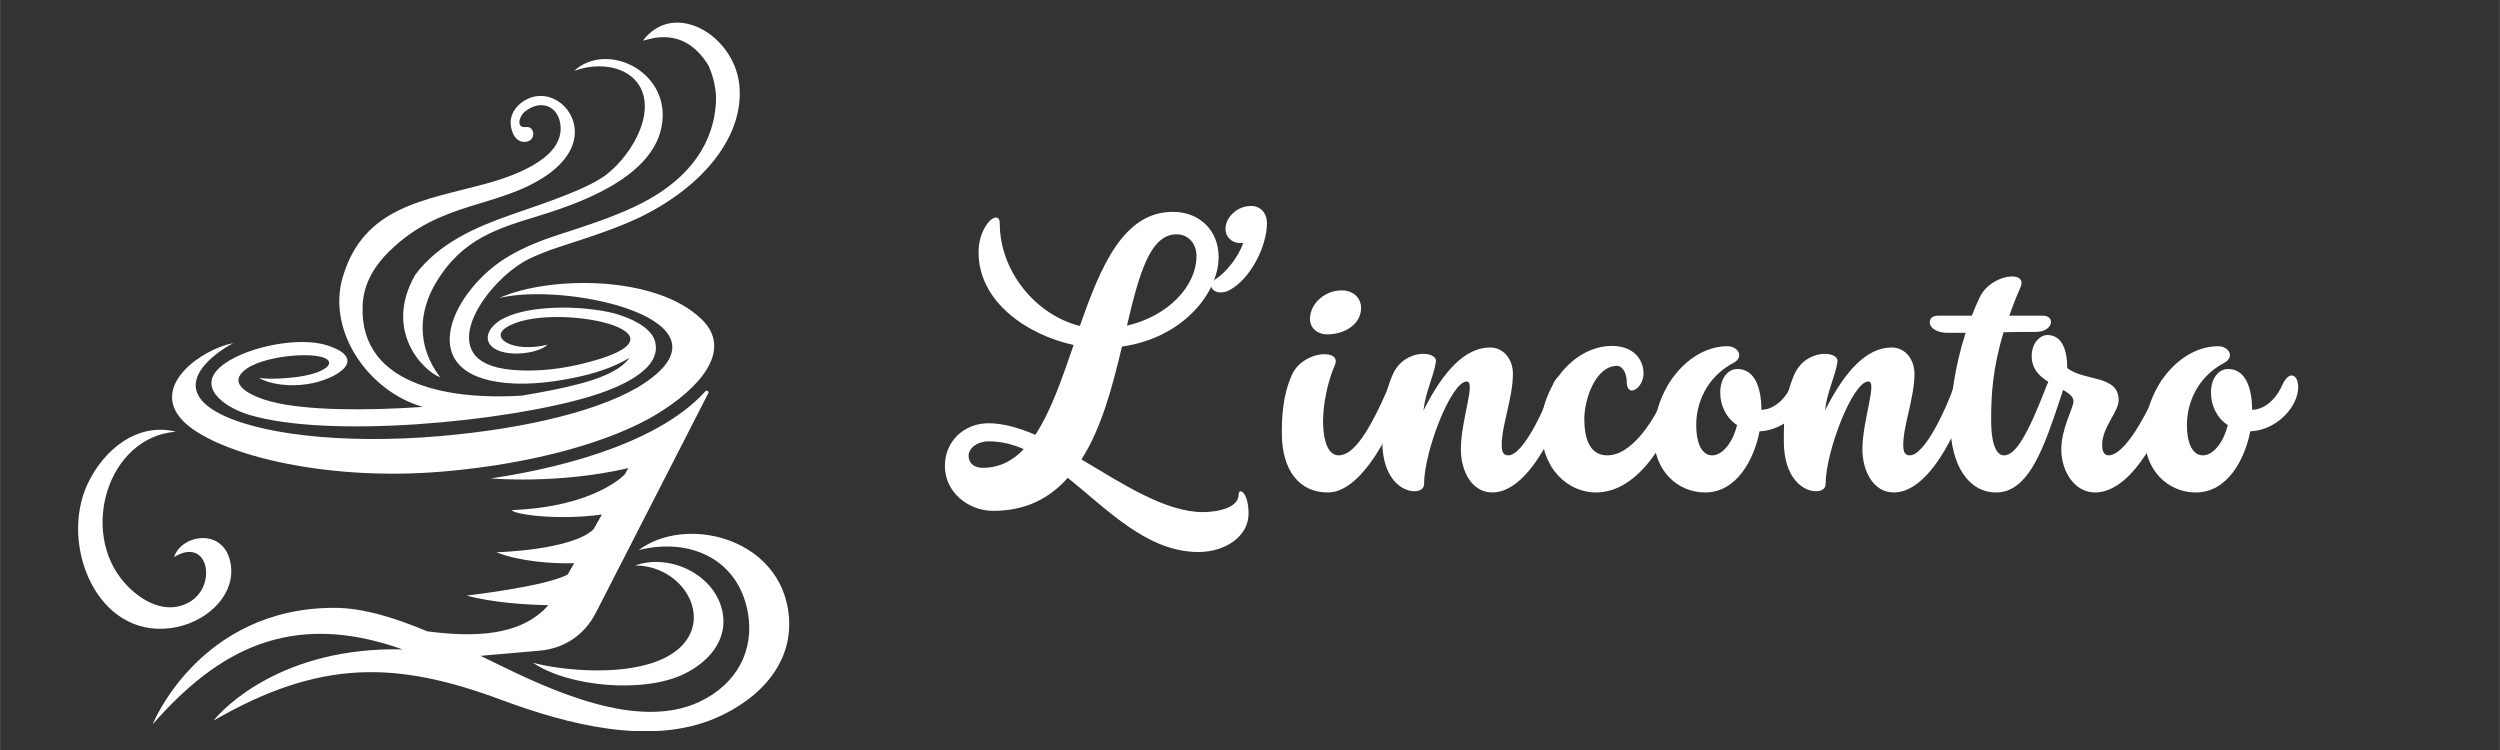 <svg xmlns="http://www.w3.org/2000/svg" xmlns:xlink="http://www.w3.org/1999/xlink" width="2500" zoomAndPan="magnify" viewBox="0 0 1874.88 562.5" height="750" preserveAspectRatio="xMidYMid meet" version="1.0"><rect x="0" y="0" width="1874.88" height="562.5" fill="#333333" stroke="none"/><defs><g/><clipPath id="4a2e8be088"><path d="M 58 16.961 L 592 16.961 L 592 548.238 L 58 548.238 Z M 58 16.961 " clip-rule="nonzero"/></clipPath></defs><g clip-path="url(#4a2e8be088)"><path fill="#ffffff" d="M 492.953 310.383 C 458.977 331.055 400.598 347.723 333.328 353.57 C 239.684 361.719 158.742 338.926 136.551 314.984 C 112.379 288.926 151.789 261.625 174.902 257.344 C 160.398 264.938 128.031 288.465 161.09 308.219 C 189.91 325.391 255.566 333.586 330.75 327.004 C 396.543 321.293 454.004 306.93 483.379 287.27 C 554.375 239.664 424.859 211.211 374.352 223.504 C 412.105 206.695 492.035 206.145 526.242 239.523 C 550.691 263.375 522.836 292.195 492.953 310.336 Z M 292.215 188.098 C 280.703 199.469 272.602 212.59 271.91 229.121 C 269.195 292.105 343.918 299.746 390.973 296.754 C 407.18 294.129 422.051 291.137 434.438 287.914 C 443.781 285.473 464.961 279.211 471.961 268.348 C 462.891 274.008 450.414 278.75 436.785 281.93 C 418 286.348 397.145 288.926 379.371 287.223 C 307.73 280.363 340.328 215.906 381.996 191.871 C 392.816 185.609 404.465 180.777 415.422 177.184 L 423.848 174.422 C 439.547 169.312 457.965 163.371 475.043 155.406 C 520.441 134.32 535.359 104.117 536.879 77.137 C 537.477 67.055 534.805 56.926 531.309 49.145 C 512.754 18.895 487.523 29.438 482.09 30.496 C 505.523 -0.395 550.23 26.309 554.375 63.188 C 558.562 100.711 528.773 139.477 478.82 163.465 C 461.188 171.613 442.539 177.691 426.562 182.848 L 418.184 185.609 C 411.508 187.82 404.555 190.492 397.742 193.668 C 366.297 208.309 323.062 267.934 378.035 276.633 C 394.934 279.305 416.066 277.691 434.758 273.273 C 534.16 249.836 410.449 224.285 379.094 245.969 C 367.445 254.027 385.449 264.711 410.633 258.492 C 403.035 266.043 374.812 268.715 367.355 258.262 C 362.934 252.094 367.816 243.531 378.312 238.418 C 397.188 229.164 431.996 228.934 456.676 234.09 C 467.492 236.348 487.754 243.715 491.16 255.824 C 497.238 277.418 463.121 291.137 442.402 297.398 C 379.785 316.273 246.543 329.258 186.504 311.027 C 168.273 305.5 144.605 289.25 168.777 272.445 C 187.012 259.781 224.352 252.371 245.113 258.953 C 277.297 269.176 252.391 284.645 230.75 288.051 C 217.906 290.078 202.758 288.559 194.055 283.355 C 200.227 284.875 228.355 284.137 240.602 278.062 C 243.32 276.727 246.035 275.023 246.633 273.133 C 249.855 262.637 201.285 264.895 184.848 276.586 C 168.18 288.422 189.727 297.766 204.047 301.402 C 229.047 307.711 272.418 308.266 317.031 305.18 C 276.055 293.395 245.113 248.32 256.949 207.988 C 272.648 154.578 318.504 150.344 364.547 137.727 C 388.719 131.098 425.551 117.055 419.84 91.133 C 417.402 79.945 405.707 74.051 393.504 83.766 C 389.223 87.219 386.875 96.246 394.289 95.277 C 401.242 94.355 402.438 105.684 393.965 106.418 C 385.082 107.203 381.902 95.047 383.191 88.738 C 384.621 81.742 390.699 75.801 397.789 73.27 C 412.891 67.883 428.223 79.484 430.707 94.496 C 433.285 110.059 422.234 123.086 409.852 131.559 C 373.801 156.234 330.293 150.574 292.262 188.188 Z M 399.723 497.078 C 421.039 502.836 469.656 507.805 498.48 493.441 C 540.238 472.633 516.066 424.195 476.289 424.105 C 504.051 414.203 539.824 433.082 542.402 463.148 C 544.016 481.609 530.938 496.617 513.441 505.273 C 483.195 520.285 426.473 515.266 399.723 497.078 Z M 114.59 542.844 C 114.59 542.844 149.578 456.195 250.133 455.871 C 271.82 455.781 295.852 463.191 320.438 473.508 C 352.758 477.648 389.777 478.203 411.23 453.891 C 396.129 453.57 369.793 452.188 349.949 446.664 C 349.949 446.664 409.805 439.805 425.781 430.824 L 430.57 422.398 C 415.145 422.906 390.008 421.25 372.188 414.203 C 372.188 414.203 429.004 412.73 445.117 396.895 L 451.379 385.891 C 419.059 390.355 385.957 386.074 383.699 382.574 C 446.453 380.18 468.555 355.734 468.555 355.734 L 471.176 351.082 C 418.551 363.375 367.953 358.816 367.953 358.816 C 407.961 352.969 490.652 336.027 529.004 293.438 C 529.465 292.934 530.203 292.84 530.754 293.254 C 531.309 293.621 531.492 294.359 531.168 294.91 L 446.82 459.602 C 438.352 476.176 423.156 486.398 404.602 488.008 L 360.355 491.875 L 370.07 496.617 C 413.121 517.75 478.129 548.23 524.586 526.316 C 552.855 512.965 565.699 487.594 560.91 459.832 C 553.867 419.27 517.355 402.879 478.867 412.594 C 513.812 386.625 580.848 402.555 590.652 455.273 C 598.16 495.699 569.66 524.473 536.465 538.652 C 487.566 559.559 425.551 543.352 376.055 524.934 C 297.094 495.559 240.145 494.316 160.168 540.402 C 167.488 531.059 211.781 485.016 301.836 487.043 C 216.66 456.699 162.059 489.113 114.727 542.891 Z M 131.762 323.781 C 80.703 327.785 59.246 398.965 93.5 437.27 C 106.438 451.773 125.18 461.121 141.797 451.684 C 163.348 439.48 156.211 401.773 130.473 417.844 C 136.367 399.609 171.266 395.191 173.336 426.496 C 174.766 448.047 153.723 467.613 128.125 471.066 C 72.598 478.477 44.652 408.816 65.324 363.605 C 77.523 336.992 103.309 316.551 131.762 323.781 Z M 430.66 53.059 C 453.91 31.879 497.883 51.215 496.961 87.406 C 495.855 129.625 440.055 150.758 405.707 161.348 C 373.891 171.152 347.004 178.473 327.023 211.809 C 313.992 233.539 312.059 259.23 330.105 283.035 C 316.711 277.785 287.609 247.766 311.324 206.145 C 329.047 182.387 356.625 170.324 383.793 160.887 C 407.777 152.508 441.16 141.641 455.016 130.73 C 470.258 118.711 483.746 97.395 483.562 79.484 C 483.285 53.195 455.293 44.125 430.66 53.105 Z M 430.66 53.059 " fill-opacity="1" fill-rule="evenodd"/></g><g fill="#ffffff" fill-opacity="1"><g transform="translate(708.603, 369.347)"><g><path d="M 190.105 44.66 C 210.215 44.66 227.754 32.969 227.754 15.902 C 227.754 -0.469 220.27 -4.207 220.27 1.871 C 220.27 10.988 205.539 14.73 193.613 14.73 C 165.32 14.73 133.52 -6.312 102.418 -24.785 C 117.617 -48.402 125.801 -79.969 132.816 -109.434 C 177.945 -115.746 205.305 -149.184 205.305 -176.777 C 205.305 -195.484 191.977 -210.449 170.93 -210.449 C 133.75 -210.449 116.684 -169.062 101.25 -124.867 C 68.277 -133.051 41.156 -165.785 41.156 -201.797 C 41.156 -204.836 39.984 -206.238 38.348 -206.238 C 33.906 -206.238 25.254 -195.719 25.254 -180.051 C 25.254 -142.871 61.965 -118.086 96.574 -110.602 C 87.922 -85.582 79.504 -60.797 67.812 -43.258 C 55.652 -48.402 43.961 -51.91 32.738 -51.91 C 14.266 -51.91 0 -38.348 0 -19.875 C 0 0 17.77 13.797 36.242 13.797 C 60.797 13.797 78.801 4.207 92.129 -10.988 C 122.293 13.094 151.758 44.66 190.105 44.66 Z M 17.77 -27.594 C 17.77 -33.203 24.32 -38.348 32.738 -38.348 C 41.855 -38.348 50.742 -36.242 59.16 -32.504 C 50.742 -23.617 40.688 -18.473 28.293 -18.473 C 22.449 -18.473 17.77 -21.512 17.77 -27.594 Z M 136.559 -125.102 C 145.445 -162.98 153.629 -193.613 173.738 -193.613 C 182.855 -193.613 188.703 -186.363 188.703 -177.48 C 188.703 -154.328 166.957 -132.113 136.559 -125.102 Z M 136.559 -125.102 "/></g></g></g><g fill="#ffffff" fill-opacity="1"><g transform="translate(875.552, 369.347)"><g><path d="M 46.531 -151.758 C 62.902 -160.645 74.594 -185.43 74.594 -201.797 C 74.594 -209.98 69.449 -214.891 62.668 -214.891 C 52.379 -214.891 43.492 -206.473 43.492 -197.59 C 43.492 -191.977 47.938 -187.066 54.715 -187.066 L 56.82 -187.066 C 52.848 -176.074 43.961 -165.086 36.012 -159.941 C 27.824 -154.562 36.477 -146.379 46.531 -151.758 Z M 46.531 -151.758 "/></g></g></g><g fill="#ffffff" fill-opacity="1"><g transform="translate(957.155, 369.347)"><g><path d="M 39.051 0 C 60.562 -0.234 83.012 -34.84 96.34 -74.828 C 100.547 -87.453 90.023 -92.598 84.883 -80.672 C 69.449 -44.66 57.758 -27.824 46.766 -27.824 C 40.453 -27.824 35.074 -35.074 35.074 -54.25 C 35.309 -67.344 38.582 -83.246 43.961 -95.637 C 49.34 -108.031 19.875 -106.629 11.691 -88.156 C 4.91 -72.957 3.977 -56.586 4.207 -42.559 C 4.676 -17.77 16.367 0.234 39.051 0 Z M 25.254 -130.012 C 25.254 -123.23 31.102 -118.555 38.113 -118.555 C 51.441 -118.555 63.602 -126.27 63.602 -138.43 C 63.602 -145.445 58.223 -151.289 49.805 -151.523 C 37.18 -151.992 25.254 -142.168 25.254 -130.012 Z M 25.254 -130.012 "/></g></g></g><g fill="#ffffff" fill-opacity="1"><g transform="translate(1033.381, 369.347)"><g><path d="M 85.816 0 C 115.512 0 138.195 -58.223 142.871 -75.762 C 146.379 -88.855 135.156 -92.129 131.18 -80.438 C 126.035 -65.238 109.434 -27.824 97.742 -27.824 C 94 -27.824 92.832 -30.633 92.832 -35.543 C 92.832 -50.508 101.25 -71.086 101.25 -89.09 C 101.25 -99.848 94.234 -108.73 84.18 -108.73 C 65.941 -108.73 49.574 -92.129 34.141 -61.496 C 35.777 -75.762 41.621 -86.285 43.492 -97.977 C 44.895 -106.395 19.641 -108.266 10.988 -88.156 C 3.742 -71.086 3.273 -57.055 3.273 -38.348 C 3.273 -10.523 18.004 -0.703 27.594 -0.934 C 31.566 -0.934 34.605 -2.805 34.605 -6.312 C 34.605 -30.633 54.949 -83.246 66.641 -83.246 C 73.656 -83.246 62.199 -54.25 62.199 -32.27 C 62.199 -16.836 69.914 0 85.816 0 Z M 85.816 0 "/></g></g></g><g fill="#ffffff" fill-opacity="1"><g transform="translate(1155.903, 369.347)"><g><path d="M 40.922 0 C 73.188 0 95.871 -39.75 107.094 -74.828 C 110.602 -85.816 100.547 -93.766 95.637 -80.438 C 86.75 -56.121 68.512 -27.824 49.574 -27.824 C 35.777 -27.824 32.27 -41.387 32.27 -55.184 C 32.27 -69.914 40.688 -94.938 56.82 -94.938 C 61.266 -94.938 64.07 -88.855 64.07 -83.246 C 64.07 -70.148 76.695 -78.102 76.695 -89.324 C 76.695 -100.082 68.746 -109.902 53.078 -109.902 C 22.914 -109.902 -0.234 -77.164 0 -49.34 C -0.234 -16.367 21.277 0 40.922 0 Z M 40.922 0 "/></g></g></g><g fill="#ffffff" fill-opacity="1"><g transform="translate(1242.651, 369.347)"><g><path d="M 36.242 0 C 59.859 0 72.957 -25.02 76.93 -45.832 C 96.105 -46.766 110.137 -62.199 112.473 -74.828 C 114.812 -87.219 106.859 -93.531 101.016 -80.672 C 94.234 -65.473 83.711 -61.965 78.332 -61.965 C 78.332 -78.801 73.188 -92.598 60.328 -92.598 C 53.312 -92.598 47.469 -85.816 47.469 -74.828 C 47.469 -65.473 51.676 -56.121 60.094 -50.508 C 57.289 -38.816 49.805 -27.824 41.387 -27.824 C 34.605 -27.824 29.461 -35.074 29.461 -50.742 C 29.461 -66.41 36.711 -86.285 57.523 -97.273 C 65.473 -101.484 61.031 -109.668 52.848 -109.668 C 23.852 -109.668 -2.34 -77.867 -2.34 -42.09 C -2.34 -16.836 14.965 0 36.242 0 Z M 36.242 0 "/></g></g></g><g fill="#ffffff" fill-opacity="1"><g transform="translate(1334.542, 369.347)"><g><path d="M 85.816 0 C 115.512 0 138.195 -58.223 142.871 -75.762 C 146.379 -88.855 135.156 -92.129 131.18 -80.438 C 126.035 -65.238 109.434 -27.824 97.742 -27.824 C 94 -27.824 92.832 -30.633 92.832 -35.543 C 92.832 -50.508 101.25 -71.086 101.25 -89.09 C 101.25 -99.848 94.234 -108.73 84.18 -108.73 C 65.941 -108.73 49.574 -92.129 34.141 -61.496 C 35.777 -75.762 41.621 -86.285 43.492 -97.977 C 44.895 -106.395 19.641 -108.266 10.988 -88.156 C 3.742 -71.086 3.273 -57.055 3.273 -38.348 C 3.273 -10.523 18.004 -0.703 27.594 -0.934 C 31.566 -0.934 34.605 -2.805 34.605 -6.312 C 34.605 -30.633 54.949 -83.246 66.641 -83.246 C 73.656 -83.246 62.199 -54.25 62.199 -32.27 C 62.199 -16.836 69.914 0 85.816 0 Z M 85.816 0 "/></g></g></g><g fill="#ffffff" fill-opacity="1"><g transform="translate(1457.065, 369.347)"><g><path d="M 39.984 0 C 65.238 0 76.465 -35.543 89.559 -74.828 C 93.766 -87.453 82.777 -92.832 78.102 -80.672 C 63.602 -43.258 54.715 -27.824 45.832 -27.824 C 41.387 -27.824 36.242 -33.203 36.242 -54.484 C 36.242 -72.723 37.18 -92.598 45.598 -120.191 C 54.715 -120.422 63.133 -120.422 69.914 -120.422 C 82.777 -120.422 84.648 -132.582 75.059 -132.582 L 49.805 -132.582 C 52.145 -139.129 54.949 -146.379 58.223 -153.863 C 64.07 -167.191 36.242 -163.684 28.059 -147.082 C 25.723 -142.402 23.617 -137.492 21.746 -132.582 L -3.508 -132.582 C -8.418 -132.582 -9.82 -130.012 -9.82 -127.438 C -9.82 -123.93 -5.145 -119.723 3.508 -119.723 L 17.07 -119.723 C 8.887 -94.234 5.613 -68.746 5.613 -52.848 C 5.613 -19.406 19.875 0 39.984 0 Z M 39.984 0 "/></g></g></g><g fill="#ffffff" fill-opacity="1"><g transform="translate(1526.509, 369.347)"><g><path d="M 44.66 0 C 69.215 0 91.195 -35.777 104.289 -74.828 C 108.5 -87.453 97.977 -92.598 92.832 -80.672 C 78.801 -47.938 64.539 -27.824 54.949 -27.824 C 51.211 -27.824 50.039 -31.332 50.039 -35.777 C 50.039 -48.871 62.434 -60.562 62.434 -69.215 C 62.434 -88.387 36.477 -83.246 23.852 -93.301 C 23.852 -109.902 18.238 -118.086 8.887 -118.086 C 3.977 -118.086 -2.805 -112.707 -2.805 -102.184 C -2.805 -80.203 28.527 -79.27 28.527 -68.277 C 28.527 -63.367 19.406 -48.168 19.406 -32.27 C 19.406 -15.668 29.461 0 44.66 0 Z M 44.66 0 "/></g></g></g><g fill="#ffffff" fill-opacity="1"><g transform="translate(1610.685, 369.347)"><g><path d="M 36.242 0 C 59.859 0 72.957 -25.02 76.93 -45.832 C 96.105 -46.766 110.137 -62.199 112.473 -74.828 C 114.812 -87.219 106.859 -93.531 101.016 -80.672 C 94.234 -65.473 83.711 -61.965 78.332 -61.965 C 78.332 -78.801 73.188 -92.598 60.328 -92.598 C 53.312 -92.598 47.469 -85.816 47.469 -74.828 C 47.469 -65.473 51.676 -56.121 60.094 -50.508 C 57.289 -38.816 49.805 -27.824 41.387 -27.824 C 34.605 -27.824 29.461 -35.074 29.461 -50.742 C 29.461 -66.41 36.711 -86.285 57.523 -97.273 C 65.473 -101.484 61.031 -109.668 52.848 -109.668 C 23.852 -109.668 -2.34 -77.867 -2.34 -42.09 C -2.34 -16.836 14.965 0 36.242 0 Z M 36.242 0 "/></g></g></g></svg>